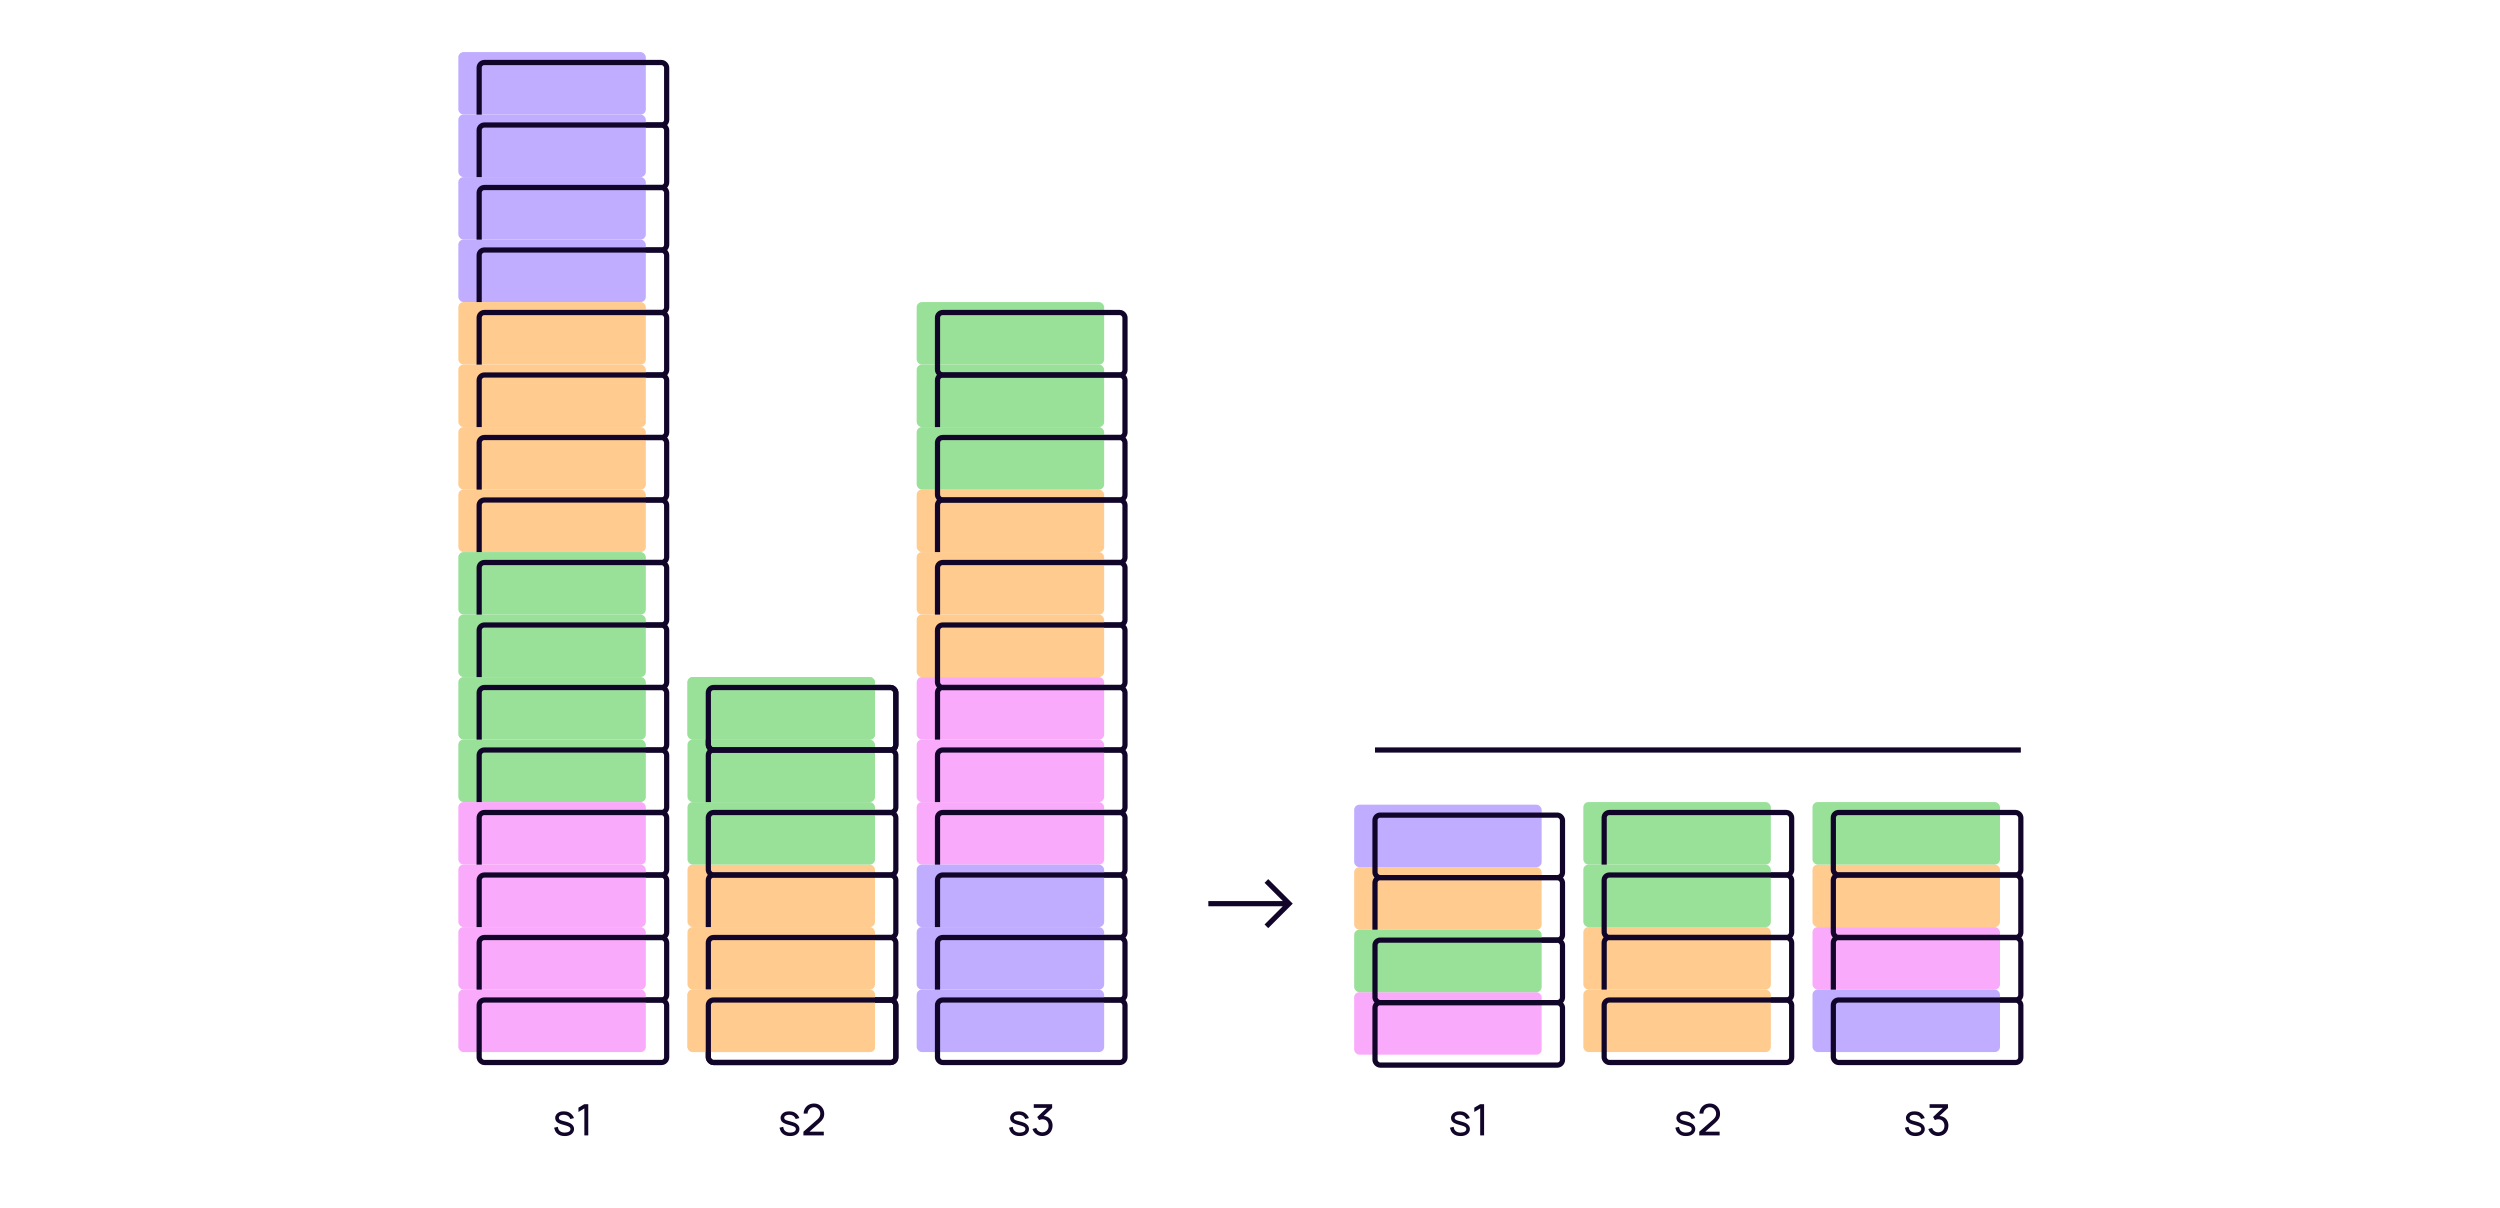 <svg width="960" height="464" viewBox="0 0 960 464" fill="none" xmlns="http://www.w3.org/2000/svg">
    <rect width="960" height="464" fill="white"/>
    <path d="M495 347L495.707 347.707L496.414 347L495.707 346.293L495 347ZM487.707 338.293L487 337.586L485.586 339L486.293 339.707L487.707 338.293ZM486.293 354.293L485.586 355L487 356.414L487.707 355.707L486.293 354.293ZM464 348H495V346H464V348ZM495.707 346.293L487.707 338.293L486.293 339.707L494.293 347.707L495.707 346.293ZM494.293 346.293L486.293 354.293L487.707 355.707L495.707 347.707L494.293 346.293Z" fill="#110529"/>
    <path d="M528 288H776" stroke="#110529" stroke-width="2"/>
    <path d="M564.409 429.35C564.143 428.483 563.393 427.617 562.543 427.183C561.943 426.883 561.259 426.75 560.643 426.75C560.009 426.733 559.359 426.8 558.709 427.083C557.859 427.467 557.193 428.283 557.193 429.267C557.193 429.733 557.359 430.367 557.776 430.767C558.226 431.217 558.826 431.45 559.376 431.65C559.876 431.8 560.276 431.917 561.343 432.217C561.926 432.383 562.259 432.517 562.559 432.7C562.909 432.917 563.059 433.25 563.059 433.55C563.059 433.95 562.859 434.283 562.526 434.517C562.126 434.783 561.393 434.917 560.843 434.917C560.093 434.917 559.293 434.717 558.776 434.133C558.459 433.783 558.259 433.183 558.193 432.7L556.776 433.05C557.026 433.9 557.143 434.417 557.726 435.067C558.526 435.933 559.593 436.25 560.826 436.25C561.709 436.25 562.543 436.117 563.276 435.633C563.993 435.2 564.443 434.367 564.443 433.567C564.443 432.817 564.109 432.167 563.476 431.667C562.976 431.267 562.359 431.017 561.743 430.85C560.976 430.65 560.426 430.5 559.943 430.35C559.459 430.217 559.193 430.1 558.976 429.95C558.676 429.75 558.593 429.517 558.593 429.217C558.593 428.817 558.926 428.467 559.293 428.3C559.643 428.15 560.109 428.05 560.559 428.067C561.026 428.083 561.543 428.2 561.909 428.4C562.426 428.683 562.793 429.15 562.993 429.7L564.409 429.35ZM568.392 424L566.125 425.35V427L568.392 425.633V436H569.892V424H568.392Z" fill="#110529"/>
    <g filter="url(#filter0_i_5544_35434)">
        <rect x="528" y="385" width="72" height="24" rx="2" fill="#FAAAFA"/>
    </g>
    <rect x="528" y="385" width="72" height="24" rx="2" stroke="#110529" stroke-width="2" stroke-linecap="round"/>
    <g filter="url(#filter1_i_5544_35434)">
        <rect x="528" y="337" width="72" height="24" rx="2" fill="#FFCB8F"/>
    </g>
    <rect x="528" y="337" width="72" height="24" rx="2" stroke="#110529" stroke-width="2" stroke-linecap="round"/>
    <g filter="url(#filter2_i_5544_35434)">
        <rect x="528" y="361" width="72" height="24" rx="2" fill="#99E099"/>
    </g>
    <rect x="528" y="361" width="72" height="24" rx="2" stroke="#110529" stroke-width="2" stroke-linecap="round"/>
    <g filter="url(#filter3_i_5544_35434)">
        <rect x="528" y="313" width="72" height="24" rx="2" fill="#C1ADFF"/>
    </g>
    <rect x="528" y="313" width="72" height="24" rx="2" stroke="#110529" stroke-width="2" stroke-linecap="round"/>
    <path d="M650.956 429.35C650.69 428.483 649.94 427.617 649.09 427.183C648.49 426.883 647.806 426.75 647.19 426.75C646.556 426.733 645.906 426.8 645.256 427.083C644.406 427.467 643.74 428.283 643.74 429.267C643.74 429.733 643.906 430.367 644.323 430.767C644.773 431.217 645.373 431.45 645.923 431.65C646.423 431.8 646.823 431.917 647.89 432.217C648.473 432.383 648.806 432.517 649.106 432.7C649.456 432.917 649.606 433.25 649.606 433.55C649.606 433.95 649.406 434.283 649.073 434.517C648.673 434.783 647.94 434.917 647.39 434.917C646.64 434.917 645.84 434.717 645.323 434.133C645.006 433.783 644.806 433.183 644.74 432.7L643.323 433.05C643.573 433.9 643.69 434.417 644.273 435.067C645.073 435.933 646.14 436.25 647.373 436.25C648.256 436.25 649.09 436.117 649.823 435.633C650.54 435.2 650.99 434.367 650.99 433.567C650.99 432.817 650.656 432.167 650.023 431.667C649.523 431.267 648.906 431.017 648.29 430.85C647.523 430.65 646.973 430.5 646.49 430.35C646.006 430.217 645.74 430.1 645.523 429.95C645.223 429.75 645.14 429.517 645.14 429.217C645.14 428.817 645.473 428.467 645.84 428.3C646.19 428.15 646.656 428.05 647.106 428.067C647.573 428.083 648.09 428.2 648.456 428.4C648.973 428.683 649.34 429.15 649.54 429.7L650.956 429.35ZM652.589 427.617H654.105C654.105 426.883 654.439 426.2 654.972 425.733C655.389 425.383 655.939 425.167 656.539 425.167C657.189 425.167 657.789 425.4 658.222 425.833C658.705 426.283 658.989 426.933 658.989 427.617C658.989 428.383 658.755 429.083 657.872 429.867L652.522 434.567L652.505 435.983H660.339V434.567H654.839L658.689 431.133C659.905 430.05 660.505 429.167 660.505 427.633C660.505 426.583 660.089 425.567 659.355 424.867C658.655 424.117 657.672 423.75 656.605 423.75C655.639 423.75 654.672 424.017 653.939 424.65C653.105 425.367 652.572 426.45 652.589 427.617Z" fill="#110529"/>
    <g filter="url(#filter4_i_5544_35434)">
        <rect x="616" y="360" width="72" height="24" rx="2" fill="#FFCB8F"/>
    </g>
    <rect x="616" y="360" width="72" height="24" rx="2" stroke="#110529" stroke-width="2" stroke-linecap="round"/>
    <g filter="url(#filter5_i_5544_35434)">
        <rect x="616" y="384" width="72" height="24" rx="2" fill="#FFCB8F"/>
    </g>
    <rect x="616" y="384" width="72" height="24" rx="2" stroke="#110529" stroke-width="2" stroke-linecap="round"/>
    <g filter="url(#filter6_i_5544_35434)">
        <rect x="616" y="312" width="72" height="24" rx="2" fill="#99E099"/>
    </g>
    <rect x="616" y="312" width="72" height="24" rx="2" stroke="#110529" stroke-width="2" stroke-linecap="round"/>
    <g filter="url(#filter7_i_5544_35434)">
        <rect x="616" y="336" width="72" height="24" rx="2" fill="#99E099"/>
    </g>
    <rect x="616" y="336" width="72" height="24" rx="2" stroke="#110529" stroke-width="2" stroke-linecap="round"/>
    <path d="M739.097 429.35C738.83 428.483 738.08 427.617 737.23 427.183C736.63 426.883 735.947 426.75 735.33 426.75C734.697 426.733 734.047 426.8 733.397 427.083C732.547 427.467 731.88 428.283 731.88 429.267C731.88 429.733 732.047 430.367 732.464 430.767C732.914 431.217 733.514 431.45 734.064 431.65C734.564 431.8 734.964 431.917 736.03 432.217C736.614 432.383 736.947 432.517 737.247 432.7C737.597 432.917 737.747 433.25 737.747 433.55C737.747 433.95 737.547 434.283 737.214 434.517C736.814 434.783 736.08 434.917 735.53 434.917C734.78 434.917 733.98 434.717 733.464 434.133C733.147 433.783 732.947 433.183 732.88 432.7L731.464 433.05C731.714 433.9 731.83 434.417 732.414 435.067C733.214 435.933 734.28 436.25 735.514 436.25C736.397 436.25 737.23 436.117 737.964 435.633C738.68 435.2 739.13 434.367 739.13 433.567C739.13 432.817 738.797 432.167 738.164 431.667C737.664 431.267 737.047 431.017 736.43 430.85C735.664 430.65 735.114 430.5 734.63 430.35C734.147 430.217 733.88 430.1 733.664 429.95C733.364 429.75 733.28 429.517 733.28 429.217C733.28 428.817 733.614 428.467 733.98 428.3C734.33 428.15 734.797 428.05 735.247 428.067C735.714 428.083 736.23 428.2 736.597 428.4C737.114 428.683 737.48 429.15 737.68 429.7L739.097 429.35ZM747.229 429.617C746.596 428.967 745.746 428.6 744.779 428.533L748.029 425.467V424H740.963V425.417H746.013L742.296 428.933L743.013 430.117C743.379 429.917 743.846 429.8 744.246 429.8C744.863 429.8 745.446 429.983 745.896 430.383C746.429 430.867 746.663 431.583 746.663 432.3C746.663 433.05 746.429 433.783 745.829 434.267C745.413 434.617 744.846 434.8 744.263 434.817C743.696 434.817 743.129 434.633 742.696 434.283C742.313 434 742.062 433.583 741.913 433.117L740.479 433.533C740.696 434.233 741.129 434.9 741.713 435.367C742.446 435.95 743.363 436.25 744.279 436.233C745.179 436.217 746.113 435.95 746.829 435.35C747.713 434.633 748.163 433.5 748.196 432.3C748.213 431.317 747.896 430.317 747.229 429.617Z" fill="#110529"/>
    <g filter="url(#filter8_i_5544_35434)">
        <rect x="704" y="360" width="72" height="24" rx="2" fill="#FAAAFA"/>
    </g>
    <rect x="704" y="360" width="72" height="24" rx="2" stroke="#110529" stroke-width="2" stroke-linecap="round"/>
    <g filter="url(#filter9_i_5544_35434)">
        <rect x="704" y="384" width="72" height="24" rx="2" fill="#C1ADFF"/>
    </g>
    <rect x="704" y="384" width="72" height="24" rx="2" stroke="#110529" stroke-width="2" stroke-linecap="round"/>
    <g filter="url(#filter10_i_5544_35434)">
        <rect x="704" y="336" width="72" height="24" rx="2" fill="#FFCB8F"/>
    </g>
    <rect x="704" y="336" width="72" height="24" rx="2" stroke="#110529" stroke-width="2" stroke-linecap="round"/>
    <g filter="url(#filter11_i_5544_35434)">
        <rect x="704" y="312" width="72" height="24" rx="2" fill="#99E099"/>
    </g>
    <rect x="704" y="312" width="72" height="24" rx="2" stroke="#110529" stroke-width="2" stroke-linecap="round"/>
    <path d="M220.409 429.35C220.143 428.483 219.393 427.617 218.543 427.183C217.943 426.883 217.259 426.75 216.643 426.75C216.009 426.733 215.359 426.8 214.709 427.083C213.859 427.467 213.193 428.283 213.193 429.267C213.193 429.733 213.359 430.367 213.776 430.767C214.226 431.217 214.826 431.45 215.376 431.65C215.876 431.8 216.276 431.917 217.343 432.217C217.926 432.383 218.259 432.517 218.559 432.7C218.909 432.917 219.059 433.25 219.059 433.55C219.059 433.95 218.859 434.283 218.526 434.517C218.126 434.783 217.393 434.917 216.843 434.917C216.093 434.917 215.293 434.717 214.776 434.133C214.459 433.783 214.259 433.183 214.193 432.7L212.776 433.05C213.026 433.9 213.143 434.417 213.726 435.067C214.526 435.933 215.593 436.25 216.826 436.25C217.709 436.25 218.543 436.117 219.276 435.633C219.993 435.2 220.443 434.367 220.443 433.567C220.443 432.817 220.109 432.167 219.476 431.667C218.976 431.267 218.359 431.017 217.743 430.85C216.976 430.65 216.426 430.5 215.943 430.35C215.459 430.217 215.193 430.1 214.976 429.95C214.676 429.75 214.593 429.517 214.593 429.217C214.593 428.817 214.926 428.467 215.293 428.3C215.643 428.15 216.109 428.05 216.559 428.067C217.026 428.083 217.543 428.2 217.909 428.4C218.426 428.683 218.793 429.15 218.993 429.7L220.409 429.35ZM224.392 424L222.125 425.35V427L224.392 425.633V436H225.892V424H224.392Z" fill="#110529"/>
    <g filter="url(#filter12_i_5544_35434)">
        <rect x="184" y="24" width="72" height="24" rx="2" fill="#C1ADFF"/>
    </g>
    <rect x="184" y="24" width="72" height="24" rx="2" stroke="#110529" stroke-width="2" stroke-linecap="round"/>
    <g filter="url(#filter13_i_5544_35434)">
        <rect x="184" y="48" width="72" height="24" rx="2" fill="#C1ADFF"/>
    </g>
    <rect x="184" y="48" width="72" height="24" rx="2" stroke="#110529" stroke-width="2" stroke-linecap="round"/>
    <g filter="url(#filter14_i_5544_35434)">
        <rect x="184" y="72" width="72" height="24" rx="2" fill="#C1ADFF"/>
    </g>
    <rect x="184" y="72" width="72" height="24" rx="2" stroke="#110529" stroke-width="2" stroke-linecap="round"/>
    <g filter="url(#filter15_i_5544_35434)">
        <rect x="184" y="96" width="72" height="24" rx="2" fill="#C1ADFF"/>
    </g>
    <rect x="184" y="96" width="72" height="24" rx="2" stroke="#110529" stroke-width="2" stroke-linecap="round"/>
    <g filter="url(#filter16_i_5544_35434)">
        <rect x="184" y="120" width="72" height="24" rx="2" fill="#FFCB8F"/>
    </g>
    <rect x="184" y="120" width="72" height="24" rx="2" stroke="#110529" stroke-width="2" stroke-linecap="round"/>
    <g filter="url(#filter17_i_5544_35434)">
        <rect x="184" y="144" width="72" height="24" rx="2" fill="#FFCB8F"/>
    </g>
    <rect x="184" y="144" width="72" height="24" rx="2" stroke="#110529" stroke-width="2" stroke-linecap="round"/>
    <g filter="url(#filter18_i_5544_35434)">
        <rect x="184" y="168" width="72" height="24" rx="2" fill="#FFCB8F"/>
    </g>
    <rect x="184" y="168" width="72" height="24" rx="2" stroke="#110529" stroke-width="2" stroke-linecap="round"/>
    <g filter="url(#filter19_i_5544_35434)">
        <rect x="184" y="192" width="72" height="24" rx="2" fill="#FFCB8F"/>
    </g>
    <rect x="184" y="192" width="72" height="24" rx="2" stroke="#110529" stroke-width="2" stroke-linecap="round"/>
    <g filter="url(#filter20_i_5544_35434)">
        <rect x="184" y="216" width="72" height="24" rx="2" fill="#99E099"/>
    </g>
    <rect x="184" y="216" width="72" height="24" rx="2" stroke="#110529" stroke-width="2" stroke-linecap="round"/>
    <g filter="url(#filter21_i_5544_35434)">
        <rect x="184" y="240" width="72" height="24" rx="2" fill="#99E099"/>
    </g>
    <rect x="184" y="240" width="72" height="24" rx="2" stroke="#110529" stroke-width="2" stroke-linecap="round"/>
    <g filter="url(#filter22_i_5544_35434)">
        <rect x="184" y="264" width="72" height="24" rx="2" fill="#99E099"/>
    </g>
    <rect x="184" y="264" width="72" height="24" rx="2" stroke="#110529" stroke-width="2" stroke-linecap="round"/>
    <g filter="url(#filter23_i_5544_35434)">
        <rect x="184" y="288" width="72" height="24" rx="2" fill="#99E099"/>
    </g>
    <rect x="184" y="288" width="72" height="24" rx="2" stroke="#110529" stroke-width="2" stroke-linecap="round"/>
    <g filter="url(#filter24_i_5544_35434)">
        <rect x="184" y="312" width="72" height="24" rx="2" fill="#FAAAFA"/>
    </g>
    <rect x="184" y="312" width="72" height="24" rx="2" stroke="#110529" stroke-width="2" stroke-linecap="round"/>
    <g filter="url(#filter25_i_5544_35434)">
        <rect x="184" y="336" width="72" height="24" rx="2" fill="#FAAAFA"/>
    </g>
    <rect x="184" y="336" width="72" height="24" rx="2" stroke="#110529" stroke-width="2" stroke-linecap="round"/>
    <g filter="url(#filter26_i_5544_35434)">
        <rect x="184" y="360" width="72" height="24" rx="2" fill="#FAAAFA"/>
    </g>
    <rect x="184" y="360" width="72" height="24" rx="2" stroke="#110529" stroke-width="2" stroke-linecap="round"/>
    <g filter="url(#filter27_i_5544_35434)">
        <rect x="184" y="384" width="72" height="24" rx="2" fill="#FAAAFA"/>
    </g>
    <rect x="184" y="384" width="72" height="24" rx="2" stroke="#110529" stroke-width="2" stroke-linecap="round"/>
    <path d="M306.956 429.35C306.69 428.483 305.94 427.617 305.09 427.183C304.49 426.883 303.806 426.75 303.19 426.75C302.556 426.733 301.906 426.8 301.256 427.083C300.406 427.467 299.74 428.283 299.74 429.267C299.74 429.733 299.906 430.367 300.323 430.767C300.773 431.217 301.373 431.45 301.923 431.65C302.423 431.8 302.823 431.917 303.89 432.217C304.473 432.383 304.806 432.517 305.106 432.7C305.456 432.917 305.606 433.25 305.606 433.55C305.606 433.95 305.406 434.283 305.073 434.517C304.673 434.783 303.94 434.917 303.39 434.917C302.64 434.917 301.84 434.717 301.323 434.133C301.006 433.783 300.806 433.183 300.74 432.7L299.323 433.05C299.573 433.9 299.69 434.417 300.273 435.067C301.073 435.933 302.14 436.25 303.373 436.25C304.256 436.25 305.09 436.117 305.823 435.633C306.54 435.2 306.99 434.367 306.99 433.567C306.99 432.817 306.656 432.167 306.023 431.667C305.523 431.267 304.906 431.017 304.29 430.85C303.523 430.65 302.973 430.5 302.49 430.35C302.006 430.217 301.74 430.1 301.523 429.95C301.223 429.75 301.14 429.517 301.14 429.217C301.14 428.817 301.473 428.467 301.84 428.3C302.19 428.15 302.656 428.05 303.106 428.067C303.573 428.083 304.09 428.2 304.456 428.4C304.973 428.683 305.34 429.15 305.54 429.7L306.956 429.35ZM308.589 427.617H310.105C310.105 426.883 310.439 426.2 310.972 425.733C311.389 425.383 311.939 425.167 312.539 425.167C313.189 425.167 313.789 425.4 314.222 425.833C314.705 426.283 314.989 426.933 314.989 427.617C314.989 428.383 314.755 429.083 313.872 429.867L308.522 434.567L308.505 435.983H316.339V434.567H310.839L314.689 431.133C315.905 430.05 316.505 429.167 316.505 427.633C316.505 426.583 316.089 425.567 315.355 424.867C314.655 424.117 313.672 423.75 312.605 423.75C311.639 423.75 310.672 424.017 309.939 424.65C309.105 425.367 308.572 426.45 308.589 427.617Z" fill="#110529"/>
    <g filter="url(#filter28_i_5544_35434)">
        <rect x="272" y="336" width="72" height="24" rx="2" fill="#FFCB8F"/>
    </g>
    <rect x="272" y="336" width="72" height="24" rx="2" stroke="#110529" stroke-width="2" stroke-linecap="round"/>
    <g filter="url(#filter29_i_5544_35434)">
        <rect x="272" y="360" width="72" height="24" rx="2" fill="#FFCB8F"/>
    </g>
    <rect x="272" y="360" width="72" height="24" rx="2" stroke="#110529" stroke-width="2" stroke-linecap="round"/>
    <g filter="url(#filter30_i_5544_35434)">
        <rect x="272" y="384" width="72" height="24" rx="2" fill="#FFCB8F"/>
    </g>
    <rect x="272" y="384" width="72" height="24" rx="2" stroke="#110529" stroke-width="2" stroke-linecap="round"/>
    <g filter="url(#filter31_i_5544_35434)">
        <rect x="272" y="288" width="72" height="24" rx="2" fill="#99E099"/>
    </g>
    <rect x="272" y="288" width="72" height="24" rx="2" stroke="#110529" stroke-width="2" stroke-linecap="round"/>
    <g filter="url(#filter32_i_5544_35434)">
        <rect x="272" y="312" width="72" height="24" rx="2" fill="#99E099"/>
    </g>
    <rect x="272" y="312" width="72" height="24" rx="2" stroke="#110529" stroke-width="2" stroke-linecap="round"/>
    <g filter="url(#filter33_i_5544_35434)">
        <rect x="272" y="264" width="72" height="24" rx="2" fill="#99E099"/>
    </g>
    <rect x="272" y="264" width="72" height="24" rx="2" stroke="#110529" stroke-width="2" stroke-linecap="round"/>
    <g filter="url(#filter34_i_5544_35434)">
        <rect x="272" y="384" width="72" height="24" rx="2" fill="#FFCB8F"/>
    </g>
    <rect x="272" y="384" width="72" height="24" rx="2" stroke="#110529" stroke-width="2" stroke-linecap="round"/>
    <g filter="url(#filter35_i_5544_35434)">
        <rect x="272" y="264" width="72" height="24" rx="2" fill="#99E099"/>
    </g>
    <rect x="272" y="264" width="72" height="24" rx="2" stroke="#110529" stroke-width="2" stroke-linecap="round"/>
    <path d="M395.097 429.35C394.83 428.483 394.08 427.617 393.23 427.183C392.63 426.883 391.947 426.75 391.33 426.75C390.697 426.733 390.047 426.8 389.397 427.083C388.547 427.467 387.88 428.283 387.88 429.267C387.88 429.733 388.047 430.367 388.464 430.767C388.914 431.217 389.514 431.45 390.064 431.65C390.564 431.8 390.964 431.917 392.03 432.217C392.614 432.383 392.947 432.517 393.247 432.7C393.597 432.917 393.747 433.25 393.747 433.55C393.747 433.95 393.547 434.283 393.214 434.517C392.814 434.783 392.08 434.917 391.53 434.917C390.78 434.917 389.98 434.717 389.464 434.133C389.147 433.783 388.947 433.183 388.88 432.7L387.464 433.05C387.714 433.9 387.83 434.417 388.414 435.067C389.214 435.933 390.28 436.25 391.514 436.25C392.397 436.25 393.23 436.117 393.964 435.633C394.68 435.2 395.13 434.367 395.13 433.567C395.13 432.817 394.797 432.167 394.164 431.667C393.664 431.267 393.047 431.017 392.43 430.85C391.664 430.65 391.114 430.5 390.63 430.35C390.147 430.217 389.88 430.1 389.664 429.95C389.364 429.75 389.28 429.517 389.28 429.217C389.28 428.817 389.614 428.467 389.98 428.3C390.33 428.15 390.797 428.05 391.247 428.067C391.714 428.083 392.23 428.2 392.597 428.4C393.114 428.683 393.48 429.15 393.68 429.7L395.097 429.35ZM403.229 429.617C402.596 428.967 401.746 428.6 400.779 428.533L404.029 425.467V424H396.963V425.417H402.013L398.296 428.933L399.013 430.117C399.379 429.917 399.846 429.8 400.246 429.8C400.863 429.8 401.446 429.983 401.896 430.383C402.429 430.867 402.663 431.583 402.663 432.3C402.663 433.05 402.429 433.783 401.829 434.267C401.413 434.617 400.846 434.8 400.263 434.817C399.696 434.817 399.129 434.633 398.696 434.283C398.313 434 398.062 433.583 397.913 433.117L396.479 433.533C396.696 434.233 397.129 434.9 397.713 435.367C398.446 435.95 399.363 436.25 400.279 436.233C401.179 436.217 402.113 435.95 402.829 435.35C403.713 434.633 404.163 433.5 404.196 432.3C404.213 431.317 403.896 430.317 403.229 429.617Z" fill="#110529"/>
    <g filter="url(#filter36_i_5544_35434)">
        <rect x="360" y="264" width="72" height="24" rx="2" fill="#FAAAFA"/>
    </g>
    <rect x="360" y="264" width="72" height="24" rx="2" stroke="#110529" stroke-width="2" stroke-linecap="round"/>
    <g filter="url(#filter37_i_5544_35434)">
        <rect x="360" y="288" width="72" height="24" rx="2" fill="#FAAAFA"/>
    </g>
    <rect x="360" y="288" width="72" height="24" rx="2" stroke="#110529" stroke-width="2" stroke-linecap="round"/>
    <g filter="url(#filter38_i_5544_35434)">
        <rect x="360" y="312" width="72" height="24" rx="2" fill="#FAAAFA"/>
    </g>
    <rect x="360" y="312" width="72" height="24" rx="2" stroke="#110529" stroke-width="2" stroke-linecap="round"/>
    <g filter="url(#filter39_i_5544_35434)">
        <rect x="360" y="336" width="72" height="24" rx="2" fill="#C1ADFF"/>
    </g>
    <rect x="360" y="336" width="72" height="24" rx="2" stroke="#110529" stroke-width="2" stroke-linecap="round"/>
    <g filter="url(#filter40_i_5544_35434)">
        <rect x="360" y="360" width="72" height="24" rx="2" fill="#C1ADFF"/>
    </g>
    <rect x="360" y="360" width="72" height="24" rx="2" stroke="#110529" stroke-width="2" stroke-linecap="round"/>
    <g filter="url(#filter41_i_5544_35434)">
        <rect x="360" y="384" width="72" height="24" rx="2" fill="#C1ADFF"/>
    </g>
    <rect x="360" y="384" width="72" height="24" rx="2" stroke="#110529" stroke-width="2" stroke-linecap="round"/>
    <g filter="url(#filter42_i_5544_35434)">
        <rect x="360" y="192" width="72" height="24" rx="2" fill="#FFCB8F"/>
    </g>
    <rect x="360" y="192" width="72" height="24" rx="2" stroke="#110529" stroke-width="2" stroke-linecap="round"/>
    <g filter="url(#filter43_i_5544_35434)">
        <rect x="360" y="216" width="72" height="24" rx="2" fill="#FFCB8F"/>
    </g>
    <rect x="360" y="216" width="72" height="24" rx="2" stroke="#110529" stroke-width="2" stroke-linecap="round"/>
    <g filter="url(#filter44_i_5544_35434)">
        <rect x="360" y="144" width="72" height="24" rx="2" fill="#99E099"/>
    </g>
    <rect x="360" y="144" width="72" height="24" rx="2" stroke="#110529" stroke-width="2" stroke-linecap="round"/>
    <g filter="url(#filter45_i_5544_35434)">
        <rect x="360" y="168" width="72" height="24" rx="2" fill="#99E099"/>
    </g>
    <rect x="360" y="168" width="72" height="24" rx="2" stroke="#110529" stroke-width="2" stroke-linecap="round"/>
    <g filter="url(#filter46_i_5544_35434)">
        <rect x="360" y="240" width="72" height="24" rx="2" fill="#FFCB8F"/>
    </g>
    <rect x="360" y="240" width="72" height="24" rx="2" stroke="#110529" stroke-width="2" stroke-linecap="round"/>
    <g filter="url(#filter47_i_5544_35434)">
        <rect x="360" y="120" width="72" height="24" rx="2" fill="#99E099"/>
    </g>
    <rect x="360" y="120" width="72" height="24" rx="2" stroke="#110529" stroke-width="2" stroke-linecap="round"/>
    <defs>
        <filter id="filter0_i_5544_35434" x="527" y="384" width="74" height="26" filterUnits="userSpaceOnUse" color-interpolation-filters="sRGB">
            <feFlood flood-opacity="0" result="BackgroundImageFix"/>
            <feBlend mode="normal" in="SourceGraphic" in2="BackgroundImageFix" result="shape"/>
            <feColorMatrix in="SourceAlpha" type="matrix" values="0 0 0 0 0 0 0 0 0 0 0 0 0 0 0 0 0 0 127 0" result="hardAlpha"/>
            <feOffset dx="-8" dy="-4"/>
            <feComposite in2="hardAlpha" operator="arithmetic" k2="-1" k3="1"/>
            <feColorMatrix type="matrix" values="0 0 0 0 0.067 0 0 0 0 0.02 0 0 0 0 0.161 0 0 0 0.16 0"/>
            <feBlend mode="normal" in2="shape" result="effect1_innerShadow_5544_35434"/>
        </filter>
        <filter id="filter1_i_5544_35434" x="527" y="336" width="74" height="26" filterUnits="userSpaceOnUse" color-interpolation-filters="sRGB">
            <feFlood flood-opacity="0" result="BackgroundImageFix"/>
            <feBlend mode="normal" in="SourceGraphic" in2="BackgroundImageFix" result="shape"/>
            <feColorMatrix in="SourceAlpha" type="matrix" values="0 0 0 0 0 0 0 0 0 0 0 0 0 0 0 0 0 0 127 0" result="hardAlpha"/>
            <feOffset dx="-8" dy="-4"/>
            <feComposite in2="hardAlpha" operator="arithmetic" k2="-1" k3="1"/>
            <feColorMatrix type="matrix" values="0 0 0 0 0.067 0 0 0 0 0.02 0 0 0 0 0.161 0 0 0 0.16 0"/>
            <feBlend mode="normal" in2="shape" result="effect1_innerShadow_5544_35434"/>
        </filter>
        <filter id="filter2_i_5544_35434" x="527" y="360" width="74" height="26" filterUnits="userSpaceOnUse" color-interpolation-filters="sRGB">
            <feFlood flood-opacity="0" result="BackgroundImageFix"/>
            <feBlend mode="normal" in="SourceGraphic" in2="BackgroundImageFix" result="shape"/>
            <feColorMatrix in="SourceAlpha" type="matrix" values="0 0 0 0 0 0 0 0 0 0 0 0 0 0 0 0 0 0 127 0" result="hardAlpha"/>
            <feOffset dx="-8" dy="-4"/>
            <feComposite in2="hardAlpha" operator="arithmetic" k2="-1" k3="1"/>
            <feColorMatrix type="matrix" values="0 0 0 0 0.067 0 0 0 0 0.02 0 0 0 0 0.161 0 0 0 0.16 0"/>
            <feBlend mode="normal" in2="shape" result="effect1_innerShadow_5544_35434"/>
        </filter>
        <filter id="filter3_i_5544_35434" x="527" y="312" width="74" height="26" filterUnits="userSpaceOnUse" color-interpolation-filters="sRGB">
            <feFlood flood-opacity="0" result="BackgroundImageFix"/>
            <feBlend mode="normal" in="SourceGraphic" in2="BackgroundImageFix" result="shape"/>
            <feColorMatrix in="SourceAlpha" type="matrix" values="0 0 0 0 0 0 0 0 0 0 0 0 0 0 0 0 0 0 127 0" result="hardAlpha"/>
            <feOffset dx="-8" dy="-4"/>
            <feComposite in2="hardAlpha" operator="arithmetic" k2="-1" k3="1"/>
            <feColorMatrix type="matrix" values="0 0 0 0 0.067 0 0 0 0 0.02 0 0 0 0 0.161 0 0 0 0.16 0"/>
            <feBlend mode="normal" in2="shape" result="effect1_innerShadow_5544_35434"/>
        </filter>
        <filter id="filter4_i_5544_35434" x="615" y="359" width="74" height="26" filterUnits="userSpaceOnUse" color-interpolation-filters="sRGB">
            <feFlood flood-opacity="0" result="BackgroundImageFix"/>
            <feBlend mode="normal" in="SourceGraphic" in2="BackgroundImageFix" result="shape"/>
            <feColorMatrix in="SourceAlpha" type="matrix" values="0 0 0 0 0 0 0 0 0 0 0 0 0 0 0 0 0 0 127 0" result="hardAlpha"/>
            <feOffset dx="-8" dy="-4"/>
            <feComposite in2="hardAlpha" operator="arithmetic" k2="-1" k3="1"/>
            <feColorMatrix type="matrix" values="0 0 0 0 0.067 0 0 0 0 0.02 0 0 0 0 0.161 0 0 0 0.16 0"/>
            <feBlend mode="normal" in2="shape" result="effect1_innerShadow_5544_35434"/>
        </filter>
        <filter id="filter5_i_5544_35434" x="615" y="383" width="74" height="26" filterUnits="userSpaceOnUse" color-interpolation-filters="sRGB">
            <feFlood flood-opacity="0" result="BackgroundImageFix"/>
            <feBlend mode="normal" in="SourceGraphic" in2="BackgroundImageFix" result="shape"/>
            <feColorMatrix in="SourceAlpha" type="matrix" values="0 0 0 0 0 0 0 0 0 0 0 0 0 0 0 0 0 0 127 0" result="hardAlpha"/>
            <feOffset dx="-8" dy="-4"/>
            <feComposite in2="hardAlpha" operator="arithmetic" k2="-1" k3="1"/>
            <feColorMatrix type="matrix" values="0 0 0 0 0.067 0 0 0 0 0.02 0 0 0 0 0.161 0 0 0 0.16 0"/>
            <feBlend mode="normal" in2="shape" result="effect1_innerShadow_5544_35434"/>
        </filter>
        <filter id="filter6_i_5544_35434" x="615" y="311" width="74" height="26" filterUnits="userSpaceOnUse" color-interpolation-filters="sRGB">
            <feFlood flood-opacity="0" result="BackgroundImageFix"/>
            <feBlend mode="normal" in="SourceGraphic" in2="BackgroundImageFix" result="shape"/>
            <feColorMatrix in="SourceAlpha" type="matrix" values="0 0 0 0 0 0 0 0 0 0 0 0 0 0 0 0 0 0 127 0" result="hardAlpha"/>
            <feOffset dx="-8" dy="-4"/>
            <feComposite in2="hardAlpha" operator="arithmetic" k2="-1" k3="1"/>
            <feColorMatrix type="matrix" values="0 0 0 0 0.067 0 0 0 0 0.02 0 0 0 0 0.161 0 0 0 0.16 0"/>
            <feBlend mode="normal" in2="shape" result="effect1_innerShadow_5544_35434"/>
        </filter>
        <filter id="filter7_i_5544_35434" x="615" y="335" width="74" height="26" filterUnits="userSpaceOnUse" color-interpolation-filters="sRGB">
            <feFlood flood-opacity="0" result="BackgroundImageFix"/>
            <feBlend mode="normal" in="SourceGraphic" in2="BackgroundImageFix" result="shape"/>
            <feColorMatrix in="SourceAlpha" type="matrix" values="0 0 0 0 0 0 0 0 0 0 0 0 0 0 0 0 0 0 127 0" result="hardAlpha"/>
            <feOffset dx="-8" dy="-4"/>
            <feComposite in2="hardAlpha" operator="arithmetic" k2="-1" k3="1"/>
            <feColorMatrix type="matrix" values="0 0 0 0 0.067 0 0 0 0 0.02 0 0 0 0 0.161 0 0 0 0.16 0"/>
            <feBlend mode="normal" in2="shape" result="effect1_innerShadow_5544_35434"/>
        </filter>
        <filter id="filter8_i_5544_35434" x="703" y="359" width="74" height="26" filterUnits="userSpaceOnUse" color-interpolation-filters="sRGB">
            <feFlood flood-opacity="0" result="BackgroundImageFix"/>
            <feBlend mode="normal" in="SourceGraphic" in2="BackgroundImageFix" result="shape"/>
            <feColorMatrix in="SourceAlpha" type="matrix" values="0 0 0 0 0 0 0 0 0 0 0 0 0 0 0 0 0 0 127 0" result="hardAlpha"/>
            <feOffset dx="-8" dy="-4"/>
            <feComposite in2="hardAlpha" operator="arithmetic" k2="-1" k3="1"/>
            <feColorMatrix type="matrix" values="0 0 0 0 0.067 0 0 0 0 0.02 0 0 0 0 0.161 0 0 0 0.16 0"/>
            <feBlend mode="normal" in2="shape" result="effect1_innerShadow_5544_35434"/>
        </filter>
        <filter id="filter9_i_5544_35434" x="703" y="383" width="74" height="26" filterUnits="userSpaceOnUse" color-interpolation-filters="sRGB">
            <feFlood flood-opacity="0" result="BackgroundImageFix"/>
            <feBlend mode="normal" in="SourceGraphic" in2="BackgroundImageFix" result="shape"/>
            <feColorMatrix in="SourceAlpha" type="matrix" values="0 0 0 0 0 0 0 0 0 0 0 0 0 0 0 0 0 0 127 0" result="hardAlpha"/>
            <feOffset dx="-8" dy="-4"/>
            <feComposite in2="hardAlpha" operator="arithmetic" k2="-1" k3="1"/>
            <feColorMatrix type="matrix" values="0 0 0 0 0.067 0 0 0 0 0.02 0 0 0 0 0.161 0 0 0 0.16 0"/>
            <feBlend mode="normal" in2="shape" result="effect1_innerShadow_5544_35434"/>
        </filter>
        <filter id="filter10_i_5544_35434" x="703" y="335" width="74" height="26" filterUnits="userSpaceOnUse" color-interpolation-filters="sRGB">
            <feFlood flood-opacity="0" result="BackgroundImageFix"/>
            <feBlend mode="normal" in="SourceGraphic" in2="BackgroundImageFix" result="shape"/>
            <feColorMatrix in="SourceAlpha" type="matrix" values="0 0 0 0 0 0 0 0 0 0 0 0 0 0 0 0 0 0 127 0" result="hardAlpha"/>
            <feOffset dx="-8" dy="-4"/>
            <feComposite in2="hardAlpha" operator="arithmetic" k2="-1" k3="1"/>
            <feColorMatrix type="matrix" values="0 0 0 0 0.067 0 0 0 0 0.02 0 0 0 0 0.161 0 0 0 0.16 0"/>
            <feBlend mode="normal" in2="shape" result="effect1_innerShadow_5544_35434"/>
        </filter>
        <filter id="filter11_i_5544_35434" x="703" y="311" width="74" height="26" filterUnits="userSpaceOnUse" color-interpolation-filters="sRGB">
            <feFlood flood-opacity="0" result="BackgroundImageFix"/>
            <feBlend mode="normal" in="SourceGraphic" in2="BackgroundImageFix" result="shape"/>
            <feColorMatrix in="SourceAlpha" type="matrix" values="0 0 0 0 0 0 0 0 0 0 0 0 0 0 0 0 0 0 127 0" result="hardAlpha"/>
            <feOffset dx="-8" dy="-4"/>
            <feComposite in2="hardAlpha" operator="arithmetic" k2="-1" k3="1"/>
            <feColorMatrix type="matrix" values="0 0 0 0 0.067 0 0 0 0 0.02 0 0 0 0 0.161 0 0 0 0.16 0"/>
            <feBlend mode="normal" in2="shape" result="effect1_innerShadow_5544_35434"/>
        </filter>
        <filter id="filter12_i_5544_35434" x="183" y="23" width="74" height="26" filterUnits="userSpaceOnUse" color-interpolation-filters="sRGB">
            <feFlood flood-opacity="0" result="BackgroundImageFix"/>
            <feBlend mode="normal" in="SourceGraphic" in2="BackgroundImageFix" result="shape"/>
            <feColorMatrix in="SourceAlpha" type="matrix" values="0 0 0 0 0 0 0 0 0 0 0 0 0 0 0 0 0 0 127 0" result="hardAlpha"/>
            <feOffset dx="-8" dy="-4"/>
            <feComposite in2="hardAlpha" operator="arithmetic" k2="-1" k3="1"/>
            <feColorMatrix type="matrix" values="0 0 0 0 0.067 0 0 0 0 0.02 0 0 0 0 0.161 0 0 0 0.16 0"/>
            <feBlend mode="normal" in2="shape" result="effect1_innerShadow_5544_35434"/>
        </filter>
        <filter id="filter13_i_5544_35434" x="183" y="47" width="74" height="26" filterUnits="userSpaceOnUse" color-interpolation-filters="sRGB">
            <feFlood flood-opacity="0" result="BackgroundImageFix"/>
            <feBlend mode="normal" in="SourceGraphic" in2="BackgroundImageFix" result="shape"/>
            <feColorMatrix in="SourceAlpha" type="matrix" values="0 0 0 0 0 0 0 0 0 0 0 0 0 0 0 0 0 0 127 0" result="hardAlpha"/>
            <feOffset dx="-8" dy="-4"/>
            <feComposite in2="hardAlpha" operator="arithmetic" k2="-1" k3="1"/>
            <feColorMatrix type="matrix" values="0 0 0 0 0.067 0 0 0 0 0.02 0 0 0 0 0.161 0 0 0 0.16 0"/>
            <feBlend mode="normal" in2="shape" result="effect1_innerShadow_5544_35434"/>
        </filter>
        <filter id="filter14_i_5544_35434" x="183" y="71" width="74" height="26" filterUnits="userSpaceOnUse" color-interpolation-filters="sRGB">
            <feFlood flood-opacity="0" result="BackgroundImageFix"/>
            <feBlend mode="normal" in="SourceGraphic" in2="BackgroundImageFix" result="shape"/>
            <feColorMatrix in="SourceAlpha" type="matrix" values="0 0 0 0 0 0 0 0 0 0 0 0 0 0 0 0 0 0 127 0" result="hardAlpha"/>
            <feOffset dx="-8" dy="-4"/>
            <feComposite in2="hardAlpha" operator="arithmetic" k2="-1" k3="1"/>
            <feColorMatrix type="matrix" values="0 0 0 0 0.067 0 0 0 0 0.02 0 0 0 0 0.161 0 0 0 0.16 0"/>
            <feBlend mode="normal" in2="shape" result="effect1_innerShadow_5544_35434"/>
        </filter>
        <filter id="filter15_i_5544_35434" x="183" y="95" width="74" height="26" filterUnits="userSpaceOnUse" color-interpolation-filters="sRGB">
            <feFlood flood-opacity="0" result="BackgroundImageFix"/>
            <feBlend mode="normal" in="SourceGraphic" in2="BackgroundImageFix" result="shape"/>
            <feColorMatrix in="SourceAlpha" type="matrix" values="0 0 0 0 0 0 0 0 0 0 0 0 0 0 0 0 0 0 127 0" result="hardAlpha"/>
            <feOffset dx="-8" dy="-4"/>
            <feComposite in2="hardAlpha" operator="arithmetic" k2="-1" k3="1"/>
            <feColorMatrix type="matrix" values="0 0 0 0 0.067 0 0 0 0 0.02 0 0 0 0 0.161 0 0 0 0.16 0"/>
            <feBlend mode="normal" in2="shape" result="effect1_innerShadow_5544_35434"/>
        </filter>
        <filter id="filter16_i_5544_35434" x="183" y="119" width="74" height="26" filterUnits="userSpaceOnUse" color-interpolation-filters="sRGB">
            <feFlood flood-opacity="0" result="BackgroundImageFix"/>
            <feBlend mode="normal" in="SourceGraphic" in2="BackgroundImageFix" result="shape"/>
            <feColorMatrix in="SourceAlpha" type="matrix" values="0 0 0 0 0 0 0 0 0 0 0 0 0 0 0 0 0 0 127 0" result="hardAlpha"/>
            <feOffset dx="-8" dy="-4"/>
            <feComposite in2="hardAlpha" operator="arithmetic" k2="-1" k3="1"/>
            <feColorMatrix type="matrix" values="0 0 0 0 0.067 0 0 0 0 0.02 0 0 0 0 0.161 0 0 0 0.16 0"/>
            <feBlend mode="normal" in2="shape" result="effect1_innerShadow_5544_35434"/>
        </filter>
        <filter id="filter17_i_5544_35434" x="183" y="143" width="74" height="26" filterUnits="userSpaceOnUse" color-interpolation-filters="sRGB">
            <feFlood flood-opacity="0" result="BackgroundImageFix"/>
            <feBlend mode="normal" in="SourceGraphic" in2="BackgroundImageFix" result="shape"/>
            <feColorMatrix in="SourceAlpha" type="matrix" values="0 0 0 0 0 0 0 0 0 0 0 0 0 0 0 0 0 0 127 0" result="hardAlpha"/>
            <feOffset dx="-8" dy="-4"/>
            <feComposite in2="hardAlpha" operator="arithmetic" k2="-1" k3="1"/>
            <feColorMatrix type="matrix" values="0 0 0 0 0.067 0 0 0 0 0.02 0 0 0 0 0.161 0 0 0 0.16 0"/>
            <feBlend mode="normal" in2="shape" result="effect1_innerShadow_5544_35434"/>
        </filter>
        <filter id="filter18_i_5544_35434" x="183" y="167" width="74" height="26" filterUnits="userSpaceOnUse" color-interpolation-filters="sRGB">
            <feFlood flood-opacity="0" result="BackgroundImageFix"/>
            <feBlend mode="normal" in="SourceGraphic" in2="BackgroundImageFix" result="shape"/>
            <feColorMatrix in="SourceAlpha" type="matrix" values="0 0 0 0 0 0 0 0 0 0 0 0 0 0 0 0 0 0 127 0" result="hardAlpha"/>
            <feOffset dx="-8" dy="-4"/>
            <feComposite in2="hardAlpha" operator="arithmetic" k2="-1" k3="1"/>
            <feColorMatrix type="matrix" values="0 0 0 0 0.067 0 0 0 0 0.02 0 0 0 0 0.161 0 0 0 0.16 0"/>
            <feBlend mode="normal" in2="shape" result="effect1_innerShadow_5544_35434"/>
        </filter>
        <filter id="filter19_i_5544_35434" x="183" y="191" width="74" height="26" filterUnits="userSpaceOnUse" color-interpolation-filters="sRGB">
            <feFlood flood-opacity="0" result="BackgroundImageFix"/>
            <feBlend mode="normal" in="SourceGraphic" in2="BackgroundImageFix" result="shape"/>
            <feColorMatrix in="SourceAlpha" type="matrix" values="0 0 0 0 0 0 0 0 0 0 0 0 0 0 0 0 0 0 127 0" result="hardAlpha"/>
            <feOffset dx="-8" dy="-4"/>
            <feComposite in2="hardAlpha" operator="arithmetic" k2="-1" k3="1"/>
            <feColorMatrix type="matrix" values="0 0 0 0 0.067 0 0 0 0 0.02 0 0 0 0 0.161 0 0 0 0.16 0"/>
            <feBlend mode="normal" in2="shape" result="effect1_innerShadow_5544_35434"/>
        </filter>
        <filter id="filter20_i_5544_35434" x="183" y="215" width="74" height="26" filterUnits="userSpaceOnUse" color-interpolation-filters="sRGB">
            <feFlood flood-opacity="0" result="BackgroundImageFix"/>
            <feBlend mode="normal" in="SourceGraphic" in2="BackgroundImageFix" result="shape"/>
            <feColorMatrix in="SourceAlpha" type="matrix" values="0 0 0 0 0 0 0 0 0 0 0 0 0 0 0 0 0 0 127 0" result="hardAlpha"/>
            <feOffset dx="-8" dy="-4"/>
            <feComposite in2="hardAlpha" operator="arithmetic" k2="-1" k3="1"/>
            <feColorMatrix type="matrix" values="0 0 0 0 0.067 0 0 0 0 0.02 0 0 0 0 0.161 0 0 0 0.16 0"/>
            <feBlend mode="normal" in2="shape" result="effect1_innerShadow_5544_35434"/>
        </filter>
        <filter id="filter21_i_5544_35434" x="183" y="239" width="74" height="26" filterUnits="userSpaceOnUse" color-interpolation-filters="sRGB">
            <feFlood flood-opacity="0" result="BackgroundImageFix"/>
            <feBlend mode="normal" in="SourceGraphic" in2="BackgroundImageFix" result="shape"/>
            <feColorMatrix in="SourceAlpha" type="matrix" values="0 0 0 0 0 0 0 0 0 0 0 0 0 0 0 0 0 0 127 0" result="hardAlpha"/>
            <feOffset dx="-8" dy="-4"/>
            <feComposite in2="hardAlpha" operator="arithmetic" k2="-1" k3="1"/>
            <feColorMatrix type="matrix" values="0 0 0 0 0.067 0 0 0 0 0.02 0 0 0 0 0.161 0 0 0 0.16 0"/>
            <feBlend mode="normal" in2="shape" result="effect1_innerShadow_5544_35434"/>
        </filter>
        <filter id="filter22_i_5544_35434" x="183" y="263" width="74" height="26" filterUnits="userSpaceOnUse" color-interpolation-filters="sRGB">
            <feFlood flood-opacity="0" result="BackgroundImageFix"/>
            <feBlend mode="normal" in="SourceGraphic" in2="BackgroundImageFix" result="shape"/>
            <feColorMatrix in="SourceAlpha" type="matrix" values="0 0 0 0 0 0 0 0 0 0 0 0 0 0 0 0 0 0 127 0" result="hardAlpha"/>
            <feOffset dx="-8" dy="-4"/>
            <feComposite in2="hardAlpha" operator="arithmetic" k2="-1" k3="1"/>
            <feColorMatrix type="matrix" values="0 0 0 0 0.067 0 0 0 0 0.02 0 0 0 0 0.161 0 0 0 0.16 0"/>
            <feBlend mode="normal" in2="shape" result="effect1_innerShadow_5544_35434"/>
        </filter>
        <filter id="filter23_i_5544_35434" x="183" y="287" width="74" height="26" filterUnits="userSpaceOnUse" color-interpolation-filters="sRGB">
            <feFlood flood-opacity="0" result="BackgroundImageFix"/>
            <feBlend mode="normal" in="SourceGraphic" in2="BackgroundImageFix" result="shape"/>
            <feColorMatrix in="SourceAlpha" type="matrix" values="0 0 0 0 0 0 0 0 0 0 0 0 0 0 0 0 0 0 127 0" result="hardAlpha"/>
            <feOffset dx="-8" dy="-4"/>
            <feComposite in2="hardAlpha" operator="arithmetic" k2="-1" k3="1"/>
            <feColorMatrix type="matrix" values="0 0 0 0 0.067 0 0 0 0 0.02 0 0 0 0 0.161 0 0 0 0.16 0"/>
            <feBlend mode="normal" in2="shape" result="effect1_innerShadow_5544_35434"/>
        </filter>
        <filter id="filter24_i_5544_35434" x="183" y="311" width="74" height="26" filterUnits="userSpaceOnUse" color-interpolation-filters="sRGB">
            <feFlood flood-opacity="0" result="BackgroundImageFix"/>
            <feBlend mode="normal" in="SourceGraphic" in2="BackgroundImageFix" result="shape"/>
            <feColorMatrix in="SourceAlpha" type="matrix" values="0 0 0 0 0 0 0 0 0 0 0 0 0 0 0 0 0 0 127 0" result="hardAlpha"/>
            <feOffset dx="-8" dy="-4"/>
            <feComposite in2="hardAlpha" operator="arithmetic" k2="-1" k3="1"/>
            <feColorMatrix type="matrix" values="0 0 0 0 0.067 0 0 0 0 0.02 0 0 0 0 0.161 0 0 0 0.16 0"/>
            <feBlend mode="normal" in2="shape" result="effect1_innerShadow_5544_35434"/>
        </filter>
        <filter id="filter25_i_5544_35434" x="183" y="335" width="74" height="26" filterUnits="userSpaceOnUse" color-interpolation-filters="sRGB">
            <feFlood flood-opacity="0" result="BackgroundImageFix"/>
            <feBlend mode="normal" in="SourceGraphic" in2="BackgroundImageFix" result="shape"/>
            <feColorMatrix in="SourceAlpha" type="matrix" values="0 0 0 0 0 0 0 0 0 0 0 0 0 0 0 0 0 0 127 0" result="hardAlpha"/>
            <feOffset dx="-8" dy="-4"/>
            <feComposite in2="hardAlpha" operator="arithmetic" k2="-1" k3="1"/>
            <feColorMatrix type="matrix" values="0 0 0 0 0.067 0 0 0 0 0.02 0 0 0 0 0.161 0 0 0 0.16 0"/>
            <feBlend mode="normal" in2="shape" result="effect1_innerShadow_5544_35434"/>
        </filter>
        <filter id="filter26_i_5544_35434" x="183" y="359" width="74" height="26" filterUnits="userSpaceOnUse" color-interpolation-filters="sRGB">
            <feFlood flood-opacity="0" result="BackgroundImageFix"/>
            <feBlend mode="normal" in="SourceGraphic" in2="BackgroundImageFix" result="shape"/>
            <feColorMatrix in="SourceAlpha" type="matrix" values="0 0 0 0 0 0 0 0 0 0 0 0 0 0 0 0 0 0 127 0" result="hardAlpha"/>
            <feOffset dx="-8" dy="-4"/>
            <feComposite in2="hardAlpha" operator="arithmetic" k2="-1" k3="1"/>
            <feColorMatrix type="matrix" values="0 0 0 0 0.067 0 0 0 0 0.02 0 0 0 0 0.161 0 0 0 0.16 0"/>
            <feBlend mode="normal" in2="shape" result="effect1_innerShadow_5544_35434"/>
        </filter>
        <filter id="filter27_i_5544_35434" x="183" y="383" width="74" height="26" filterUnits="userSpaceOnUse" color-interpolation-filters="sRGB">
            <feFlood flood-opacity="0" result="BackgroundImageFix"/>
            <feBlend mode="normal" in="SourceGraphic" in2="BackgroundImageFix" result="shape"/>
            <feColorMatrix in="SourceAlpha" type="matrix" values="0 0 0 0 0 0 0 0 0 0 0 0 0 0 0 0 0 0 127 0" result="hardAlpha"/>
            <feOffset dx="-8" dy="-4"/>
            <feComposite in2="hardAlpha" operator="arithmetic" k2="-1" k3="1"/>
            <feColorMatrix type="matrix" values="0 0 0 0 0.067 0 0 0 0 0.02 0 0 0 0 0.161 0 0 0 0.16 0"/>
            <feBlend mode="normal" in2="shape" result="effect1_innerShadow_5544_35434"/>
        </filter>
        <filter id="filter28_i_5544_35434" x="271" y="335" width="74" height="26" filterUnits="userSpaceOnUse" color-interpolation-filters="sRGB">
            <feFlood flood-opacity="0" result="BackgroundImageFix"/>
            <feBlend mode="normal" in="SourceGraphic" in2="BackgroundImageFix" result="shape"/>
            <feColorMatrix in="SourceAlpha" type="matrix" values="0 0 0 0 0 0 0 0 0 0 0 0 0 0 0 0 0 0 127 0" result="hardAlpha"/>
            <feOffset dx="-8" dy="-4"/>
            <feComposite in2="hardAlpha" operator="arithmetic" k2="-1" k3="1"/>
            <feColorMatrix type="matrix" values="0 0 0 0 0.067 0 0 0 0 0.02 0 0 0 0 0.161 0 0 0 0.16 0"/>
            <feBlend mode="normal" in2="shape" result="effect1_innerShadow_5544_35434"/>
        </filter>
        <filter id="filter29_i_5544_35434" x="271" y="359" width="74" height="26" filterUnits="userSpaceOnUse" color-interpolation-filters="sRGB">
            <feFlood flood-opacity="0" result="BackgroundImageFix"/>
            <feBlend mode="normal" in="SourceGraphic" in2="BackgroundImageFix" result="shape"/>
            <feColorMatrix in="SourceAlpha" type="matrix" values="0 0 0 0 0 0 0 0 0 0 0 0 0 0 0 0 0 0 127 0" result="hardAlpha"/>
            <feOffset dx="-8" dy="-4"/>
            <feComposite in2="hardAlpha" operator="arithmetic" k2="-1" k3="1"/>
            <feColorMatrix type="matrix" values="0 0 0 0 0.067 0 0 0 0 0.02 0 0 0 0 0.161 0 0 0 0.16 0"/>
            <feBlend mode="normal" in2="shape" result="effect1_innerShadow_5544_35434"/>
        </filter>
        <filter id="filter30_i_5544_35434" x="271" y="383" width="74" height="26" filterUnits="userSpaceOnUse" color-interpolation-filters="sRGB">
            <feFlood flood-opacity="0" result="BackgroundImageFix"/>
            <feBlend mode="normal" in="SourceGraphic" in2="BackgroundImageFix" result="shape"/>
            <feColorMatrix in="SourceAlpha" type="matrix" values="0 0 0 0 0 0 0 0 0 0 0 0 0 0 0 0 0 0 127 0" result="hardAlpha"/>
            <feOffset dx="-8" dy="-4"/>
            <feComposite in2="hardAlpha" operator="arithmetic" k2="-1" k3="1"/>
            <feColorMatrix type="matrix" values="0 0 0 0 0.067 0 0 0 0 0.02 0 0 0 0 0.161 0 0 0 0.16 0"/>
            <feBlend mode="normal" in2="shape" result="effect1_innerShadow_5544_35434"/>
        </filter>
        <filter id="filter31_i_5544_35434" x="271" y="287" width="74" height="26" filterUnits="userSpaceOnUse" color-interpolation-filters="sRGB">
            <feFlood flood-opacity="0" result="BackgroundImageFix"/>
            <feBlend mode="normal" in="SourceGraphic" in2="BackgroundImageFix" result="shape"/>
            <feColorMatrix in="SourceAlpha" type="matrix" values="0 0 0 0 0 0 0 0 0 0 0 0 0 0 0 0 0 0 127 0" result="hardAlpha"/>
            <feOffset dx="-8" dy="-4"/>
            <feComposite in2="hardAlpha" operator="arithmetic" k2="-1" k3="1"/>
            <feColorMatrix type="matrix" values="0 0 0 0 0.067 0 0 0 0 0.02 0 0 0 0 0.161 0 0 0 0.16 0"/>
            <feBlend mode="normal" in2="shape" result="effect1_innerShadow_5544_35434"/>
        </filter>
        <filter id="filter32_i_5544_35434" x="271" y="311" width="74" height="26" filterUnits="userSpaceOnUse" color-interpolation-filters="sRGB">
            <feFlood flood-opacity="0" result="BackgroundImageFix"/>
            <feBlend mode="normal" in="SourceGraphic" in2="BackgroundImageFix" result="shape"/>
            <feColorMatrix in="SourceAlpha" type="matrix" values="0 0 0 0 0 0 0 0 0 0 0 0 0 0 0 0 0 0 127 0" result="hardAlpha"/>
            <feOffset dx="-8" dy="-4"/>
            <feComposite in2="hardAlpha" operator="arithmetic" k2="-1" k3="1"/>
            <feColorMatrix type="matrix" values="0 0 0 0 0.067 0 0 0 0 0.02 0 0 0 0 0.161 0 0 0 0.16 0"/>
            <feBlend mode="normal" in2="shape" result="effect1_innerShadow_5544_35434"/>
        </filter>
        <filter id="filter33_i_5544_35434" x="271" y="263" width="74" height="26" filterUnits="userSpaceOnUse" color-interpolation-filters="sRGB">
            <feFlood flood-opacity="0" result="BackgroundImageFix"/>
            <feBlend mode="normal" in="SourceGraphic" in2="BackgroundImageFix" result="shape"/>
            <feColorMatrix in="SourceAlpha" type="matrix" values="0 0 0 0 0 0 0 0 0 0 0 0 0 0 0 0 0 0 127 0" result="hardAlpha"/>
            <feOffset dx="-8" dy="-4"/>
            <feComposite in2="hardAlpha" operator="arithmetic" k2="-1" k3="1"/>
            <feColorMatrix type="matrix" values="0 0 0 0 0.067 0 0 0 0 0.02 0 0 0 0 0.161 0 0 0 0.16 0"/>
            <feBlend mode="normal" in2="shape" result="effect1_innerShadow_5544_35434"/>
        </filter>
        <filter id="filter34_i_5544_35434" x="271" y="383" width="74" height="26" filterUnits="userSpaceOnUse" color-interpolation-filters="sRGB">
            <feFlood flood-opacity="0" result="BackgroundImageFix"/>
            <feBlend mode="normal" in="SourceGraphic" in2="BackgroundImageFix" result="shape"/>
            <feColorMatrix in="SourceAlpha" type="matrix" values="0 0 0 0 0 0 0 0 0 0 0 0 0 0 0 0 0 0 127 0" result="hardAlpha"/>
            <feOffset dx="-8" dy="-4"/>
            <feComposite in2="hardAlpha" operator="arithmetic" k2="-1" k3="1"/>
            <feColorMatrix type="matrix" values="0 0 0 0 0.067 0 0 0 0 0.02 0 0 0 0 0.161 0 0 0 0.16 0"/>
            <feBlend mode="normal" in2="shape" result="effect1_innerShadow_5544_35434"/>
        </filter>
        <filter id="filter35_i_5544_35434" x="271" y="263" width="74" height="26" filterUnits="userSpaceOnUse" color-interpolation-filters="sRGB">
            <feFlood flood-opacity="0" result="BackgroundImageFix"/>
            <feBlend mode="normal" in="SourceGraphic" in2="BackgroundImageFix" result="shape"/>
            <feColorMatrix in="SourceAlpha" type="matrix" values="0 0 0 0 0 0 0 0 0 0 0 0 0 0 0 0 0 0 127 0" result="hardAlpha"/>
            <feOffset dx="-8" dy="-4"/>
            <feComposite in2="hardAlpha" operator="arithmetic" k2="-1" k3="1"/>
            <feColorMatrix type="matrix" values="0 0 0 0 0.067 0 0 0 0 0.02 0 0 0 0 0.161 0 0 0 0.16 0"/>
            <feBlend mode="normal" in2="shape" result="effect1_innerShadow_5544_35434"/>
        </filter>
        <filter id="filter36_i_5544_35434" x="359" y="263" width="74" height="26" filterUnits="userSpaceOnUse" color-interpolation-filters="sRGB">
            <feFlood flood-opacity="0" result="BackgroundImageFix"/>
            <feBlend mode="normal" in="SourceGraphic" in2="BackgroundImageFix" result="shape"/>
            <feColorMatrix in="SourceAlpha" type="matrix" values="0 0 0 0 0 0 0 0 0 0 0 0 0 0 0 0 0 0 127 0" result="hardAlpha"/>
            <feOffset dx="-8" dy="-4"/>
            <feComposite in2="hardAlpha" operator="arithmetic" k2="-1" k3="1"/>
            <feColorMatrix type="matrix" values="0 0 0 0 0.067 0 0 0 0 0.02 0 0 0 0 0.161 0 0 0 0.16 0"/>
            <feBlend mode="normal" in2="shape" result="effect1_innerShadow_5544_35434"/>
        </filter>
        <filter id="filter37_i_5544_35434" x="359" y="287" width="74" height="26" filterUnits="userSpaceOnUse" color-interpolation-filters="sRGB">
            <feFlood flood-opacity="0" result="BackgroundImageFix"/>
            <feBlend mode="normal" in="SourceGraphic" in2="BackgroundImageFix" result="shape"/>
            <feColorMatrix in="SourceAlpha" type="matrix" values="0 0 0 0 0 0 0 0 0 0 0 0 0 0 0 0 0 0 127 0" result="hardAlpha"/>
            <feOffset dx="-8" dy="-4"/>
            <feComposite in2="hardAlpha" operator="arithmetic" k2="-1" k3="1"/>
            <feColorMatrix type="matrix" values="0 0 0 0 0.067 0 0 0 0 0.02 0 0 0 0 0.161 0 0 0 0.16 0"/>
            <feBlend mode="normal" in2="shape" result="effect1_innerShadow_5544_35434"/>
        </filter>
        <filter id="filter38_i_5544_35434" x="359" y="311" width="74" height="26" filterUnits="userSpaceOnUse" color-interpolation-filters="sRGB">
            <feFlood flood-opacity="0" result="BackgroundImageFix"/>
            <feBlend mode="normal" in="SourceGraphic" in2="BackgroundImageFix" result="shape"/>
            <feColorMatrix in="SourceAlpha" type="matrix" values="0 0 0 0 0 0 0 0 0 0 0 0 0 0 0 0 0 0 127 0" result="hardAlpha"/>
            <feOffset dx="-8" dy="-4"/>
            <feComposite in2="hardAlpha" operator="arithmetic" k2="-1" k3="1"/>
            <feColorMatrix type="matrix" values="0 0 0 0 0.067 0 0 0 0 0.02 0 0 0 0 0.161 0 0 0 0.16 0"/>
            <feBlend mode="normal" in2="shape" result="effect1_innerShadow_5544_35434"/>
        </filter>
        <filter id="filter39_i_5544_35434" x="359" y="335" width="74" height="26" filterUnits="userSpaceOnUse" color-interpolation-filters="sRGB">
            <feFlood flood-opacity="0" result="BackgroundImageFix"/>
            <feBlend mode="normal" in="SourceGraphic" in2="BackgroundImageFix" result="shape"/>
            <feColorMatrix in="SourceAlpha" type="matrix" values="0 0 0 0 0 0 0 0 0 0 0 0 0 0 0 0 0 0 127 0" result="hardAlpha"/>
            <feOffset dx="-8" dy="-4"/>
            <feComposite in2="hardAlpha" operator="arithmetic" k2="-1" k3="1"/>
            <feColorMatrix type="matrix" values="0 0 0 0 0.067 0 0 0 0 0.02 0 0 0 0 0.161 0 0 0 0.16 0"/>
            <feBlend mode="normal" in2="shape" result="effect1_innerShadow_5544_35434"/>
        </filter>
        <filter id="filter40_i_5544_35434" x="359" y="359" width="74" height="26" filterUnits="userSpaceOnUse" color-interpolation-filters="sRGB">
            <feFlood flood-opacity="0" result="BackgroundImageFix"/>
            <feBlend mode="normal" in="SourceGraphic" in2="BackgroundImageFix" result="shape"/>
            <feColorMatrix in="SourceAlpha" type="matrix" values="0 0 0 0 0 0 0 0 0 0 0 0 0 0 0 0 0 0 127 0" result="hardAlpha"/>
            <feOffset dx="-8" dy="-4"/>
            <feComposite in2="hardAlpha" operator="arithmetic" k2="-1" k3="1"/>
            <feColorMatrix type="matrix" values="0 0 0 0 0.067 0 0 0 0 0.02 0 0 0 0 0.161 0 0 0 0.16 0"/>
            <feBlend mode="normal" in2="shape" result="effect1_innerShadow_5544_35434"/>
        </filter>
        <filter id="filter41_i_5544_35434" x="359" y="383" width="74" height="26" filterUnits="userSpaceOnUse" color-interpolation-filters="sRGB">
            <feFlood flood-opacity="0" result="BackgroundImageFix"/>
            <feBlend mode="normal" in="SourceGraphic" in2="BackgroundImageFix" result="shape"/>
            <feColorMatrix in="SourceAlpha" type="matrix" values="0 0 0 0 0 0 0 0 0 0 0 0 0 0 0 0 0 0 127 0" result="hardAlpha"/>
            <feOffset dx="-8" dy="-4"/>
            <feComposite in2="hardAlpha" operator="arithmetic" k2="-1" k3="1"/>
            <feColorMatrix type="matrix" values="0 0 0 0 0.067 0 0 0 0 0.02 0 0 0 0 0.161 0 0 0 0.16 0"/>
            <feBlend mode="normal" in2="shape" result="effect1_innerShadow_5544_35434"/>
        </filter>
        <filter id="filter42_i_5544_35434" x="359" y="191" width="74" height="26" filterUnits="userSpaceOnUse" color-interpolation-filters="sRGB">
            <feFlood flood-opacity="0" result="BackgroundImageFix"/>
            <feBlend mode="normal" in="SourceGraphic" in2="BackgroundImageFix" result="shape"/>
            <feColorMatrix in="SourceAlpha" type="matrix" values="0 0 0 0 0 0 0 0 0 0 0 0 0 0 0 0 0 0 127 0" result="hardAlpha"/>
            <feOffset dx="-8" dy="-4"/>
            <feComposite in2="hardAlpha" operator="arithmetic" k2="-1" k3="1"/>
            <feColorMatrix type="matrix" values="0 0 0 0 0.067 0 0 0 0 0.02 0 0 0 0 0.161 0 0 0 0.16 0"/>
            <feBlend mode="normal" in2="shape" result="effect1_innerShadow_5544_35434"/>
        </filter>
        <filter id="filter43_i_5544_35434" x="359" y="215" width="74" height="26" filterUnits="userSpaceOnUse" color-interpolation-filters="sRGB">
            <feFlood flood-opacity="0" result="BackgroundImageFix"/>
            <feBlend mode="normal" in="SourceGraphic" in2="BackgroundImageFix" result="shape"/>
            <feColorMatrix in="SourceAlpha" type="matrix" values="0 0 0 0 0 0 0 0 0 0 0 0 0 0 0 0 0 0 127 0" result="hardAlpha"/>
            <feOffset dx="-8" dy="-4"/>
            <feComposite in2="hardAlpha" operator="arithmetic" k2="-1" k3="1"/>
            <feColorMatrix type="matrix" values="0 0 0 0 0.067 0 0 0 0 0.02 0 0 0 0 0.161 0 0 0 0.16 0"/>
            <feBlend mode="normal" in2="shape" result="effect1_innerShadow_5544_35434"/>
        </filter>
        <filter id="filter44_i_5544_35434" x="359" y="143" width="74" height="26" filterUnits="userSpaceOnUse" color-interpolation-filters="sRGB">
            <feFlood flood-opacity="0" result="BackgroundImageFix"/>
            <feBlend mode="normal" in="SourceGraphic" in2="BackgroundImageFix" result="shape"/>
            <feColorMatrix in="SourceAlpha" type="matrix" values="0 0 0 0 0 0 0 0 0 0 0 0 0 0 0 0 0 0 127 0" result="hardAlpha"/>
            <feOffset dx="-8" dy="-4"/>
            <feComposite in2="hardAlpha" operator="arithmetic" k2="-1" k3="1"/>
            <feColorMatrix type="matrix" values="0 0 0 0 0.067 0 0 0 0 0.02 0 0 0 0 0.161 0 0 0 0.16 0"/>
            <feBlend mode="normal" in2="shape" result="effect1_innerShadow_5544_35434"/>
        </filter>
        <filter id="filter45_i_5544_35434" x="359" y="167" width="74" height="26" filterUnits="userSpaceOnUse" color-interpolation-filters="sRGB">
            <feFlood flood-opacity="0" result="BackgroundImageFix"/>
            <feBlend mode="normal" in="SourceGraphic" in2="BackgroundImageFix" result="shape"/>
            <feColorMatrix in="SourceAlpha" type="matrix" values="0 0 0 0 0 0 0 0 0 0 0 0 0 0 0 0 0 0 127 0" result="hardAlpha"/>
            <feOffset dx="-8" dy="-4"/>
            <feComposite in2="hardAlpha" operator="arithmetic" k2="-1" k3="1"/>
            <feColorMatrix type="matrix" values="0 0 0 0 0.067 0 0 0 0 0.02 0 0 0 0 0.161 0 0 0 0.16 0"/>
            <feBlend mode="normal" in2="shape" result="effect1_innerShadow_5544_35434"/>
        </filter>
        <filter id="filter46_i_5544_35434" x="359" y="239" width="74" height="26" filterUnits="userSpaceOnUse" color-interpolation-filters="sRGB">
            <feFlood flood-opacity="0" result="BackgroundImageFix"/>
            <feBlend mode="normal" in="SourceGraphic" in2="BackgroundImageFix" result="shape"/>
            <feColorMatrix in="SourceAlpha" type="matrix" values="0 0 0 0 0 0 0 0 0 0 0 0 0 0 0 0 0 0 127 0" result="hardAlpha"/>
            <feOffset dx="-8" dy="-4"/>
            <feComposite in2="hardAlpha" operator="arithmetic" k2="-1" k3="1"/>
            <feColorMatrix type="matrix" values="0 0 0 0 0.067 0 0 0 0 0.02 0 0 0 0 0.161 0 0 0 0.16 0"/>
            <feBlend mode="normal" in2="shape" result="effect1_innerShadow_5544_35434"/>
        </filter>
        <filter id="filter47_i_5544_35434" x="359" y="119" width="74" height="26" filterUnits="userSpaceOnUse" color-interpolation-filters="sRGB">
            <feFlood flood-opacity="0" result="BackgroundImageFix"/>
            <feBlend mode="normal" in="SourceGraphic" in2="BackgroundImageFix" result="shape"/>
            <feColorMatrix in="SourceAlpha" type="matrix" values="0 0 0 0 0 0 0 0 0 0 0 0 0 0 0 0 0 0 127 0" result="hardAlpha"/>
            <feOffset dx="-8" dy="-4"/>
            <feComposite in2="hardAlpha" operator="arithmetic" k2="-1" k3="1"/>
            <feColorMatrix type="matrix" values="0 0 0 0 0.067 0 0 0 0 0.02 0 0 0 0 0.161 0 0 0 0.16 0"/>
            <feBlend mode="normal" in2="shape" result="effect1_innerShadow_5544_35434"/>
        </filter>
    </defs>
</svg>
